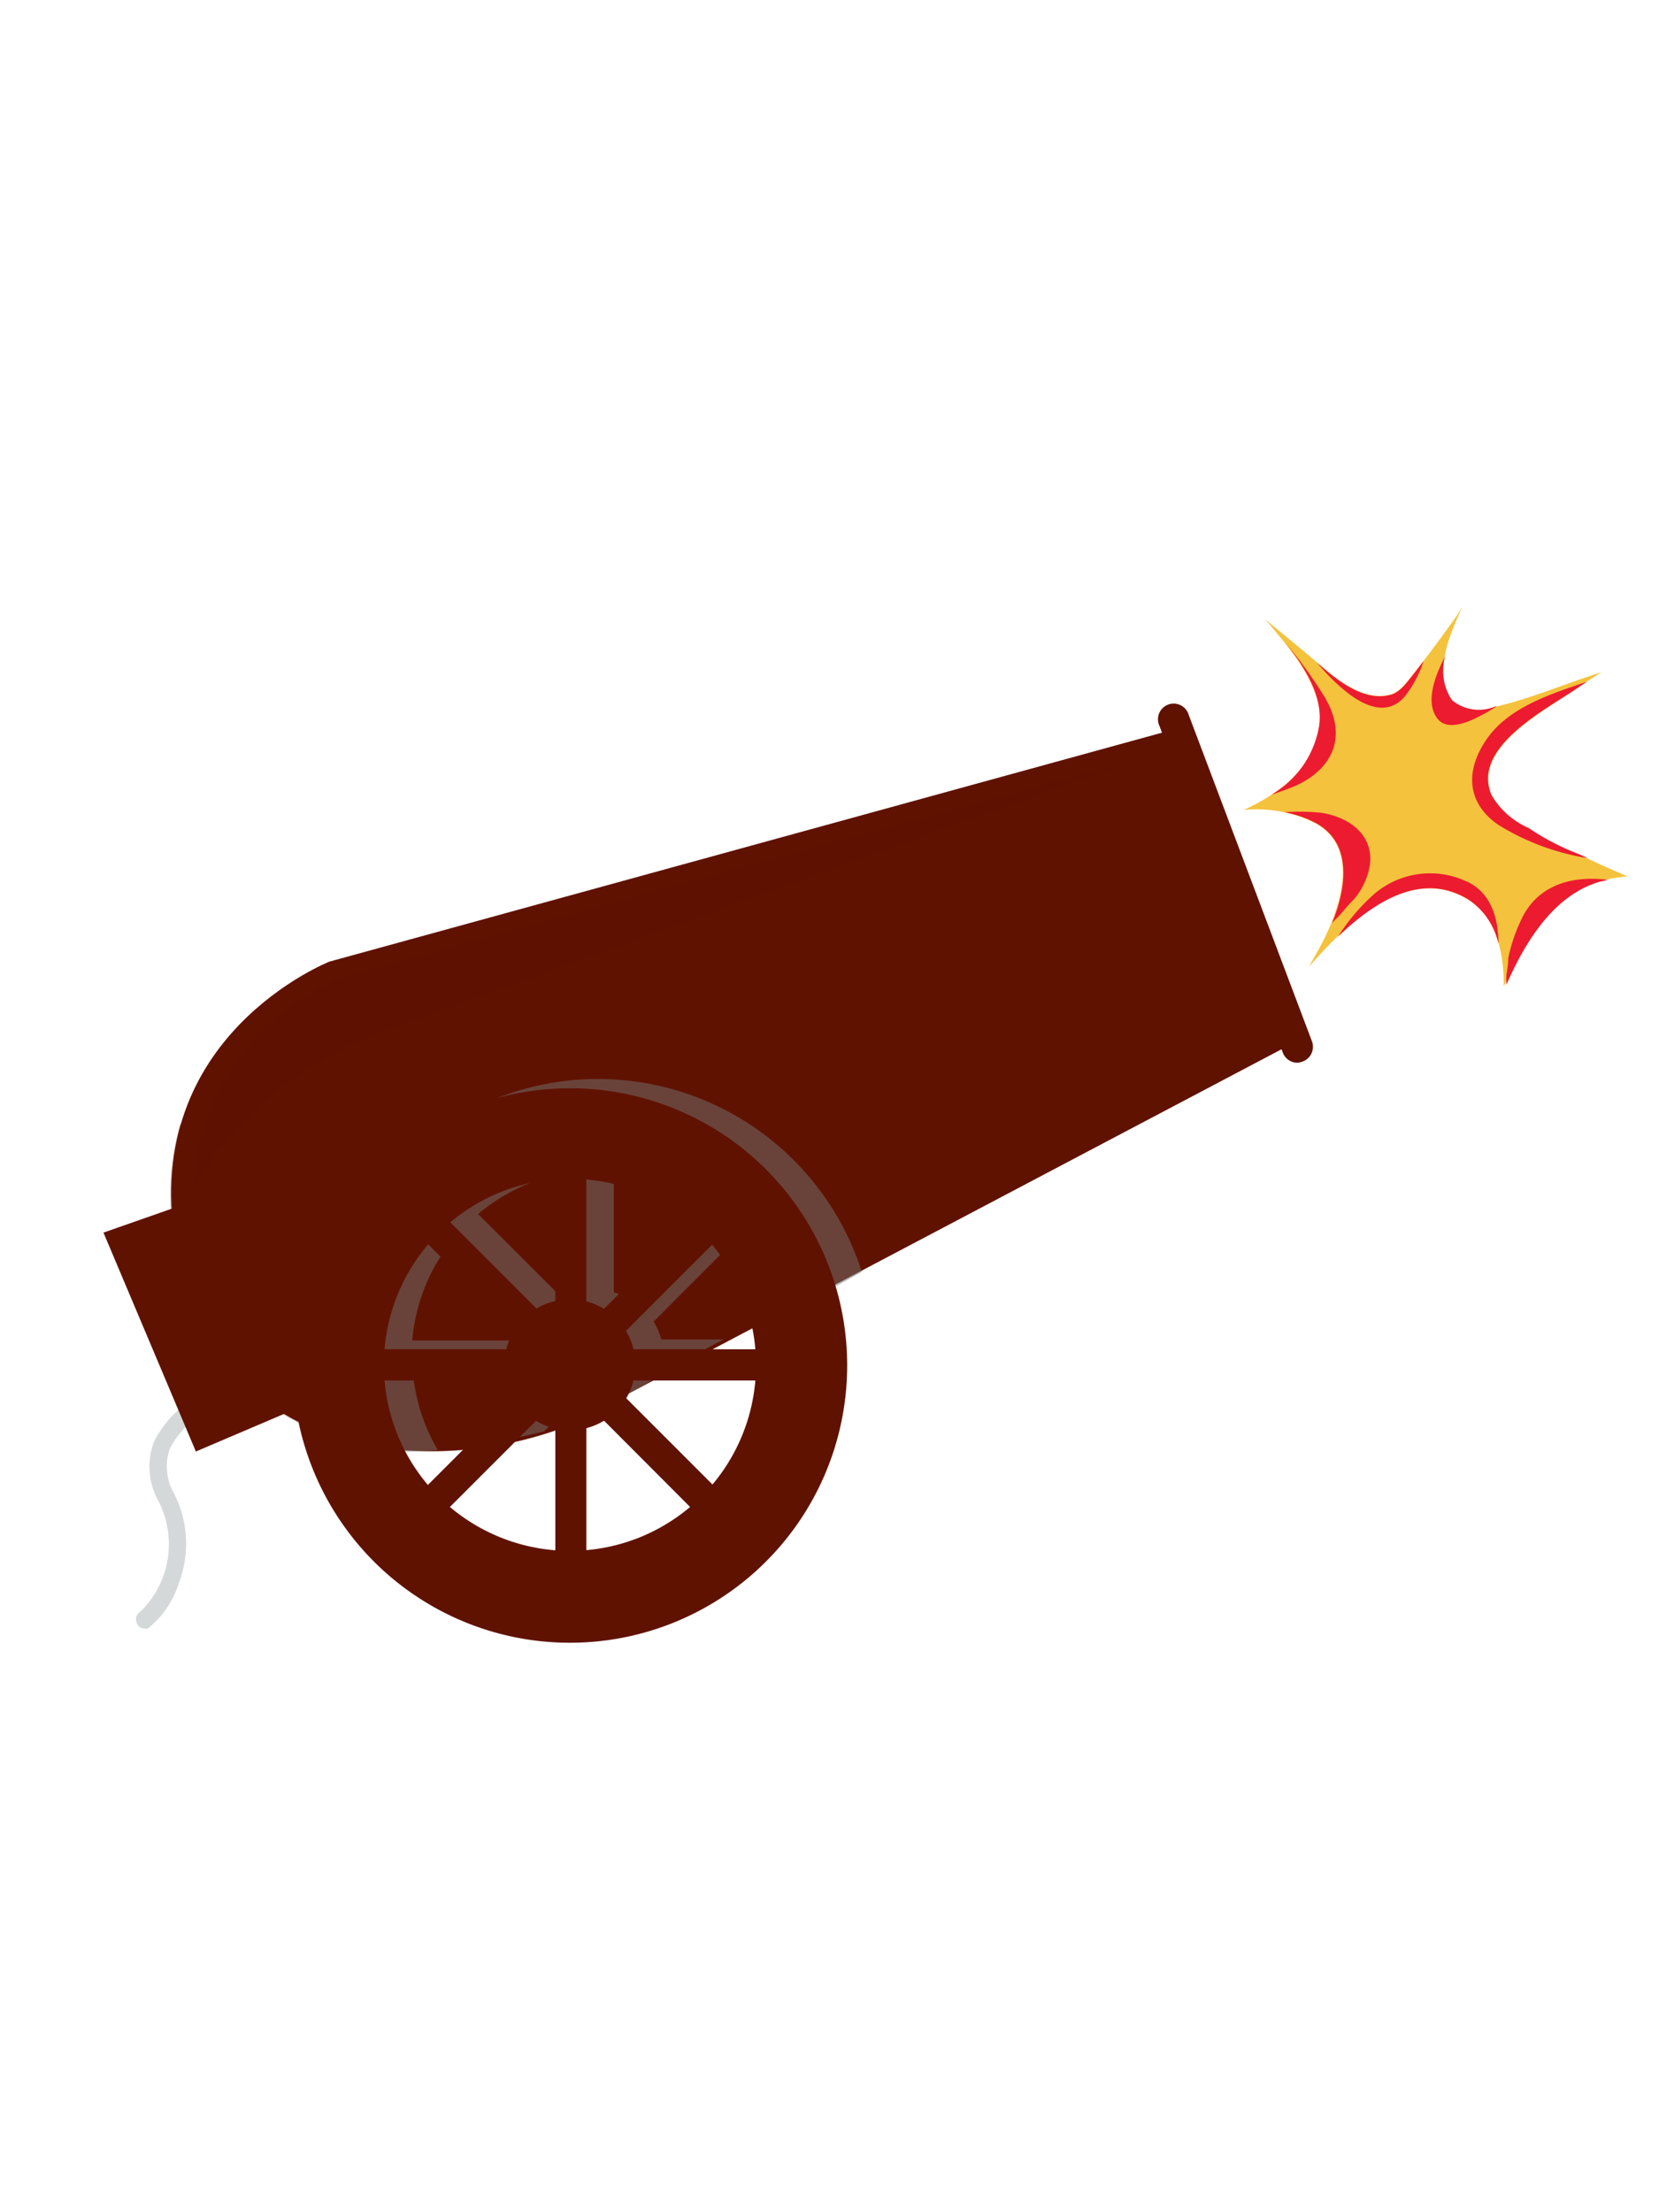 <svg xmlns="http://www.w3.org/2000/svg" viewBox="0 0 93 124"><defs><style>.cls-1{isolation:isolate;}.cls-2{fill:#fff;}.cls-3,.cls-4{fill:#d4d8d8;}.cls-11,.cls-4,.cls-5,.cls-7{mix-blend-mode:multiply;}.cls-6,.cls-7,.cls-8{fill:#601200;}.cls-11,.cls-7{opacity:0.5;}.cls-8{opacity:0.6;mix-blend-mode:color-dodge;}.cls-9{fill:#f4c23c;}.cls-10{fill:#ed1b2f;}.cls-11{fill:#737575;}</style></defs><g class="cls-1"><g id="Calque_2" data-name="Calque 2"><g id="Layer_1" data-name="Layer 1"><rect class="cls-2" width="93" height="124"/><path class="cls-3" d="M8.1,91.25a.49.49,0,0,1-.22-.92,5.29,5.29,0,0,0,1-6.2,3.93,3.93,0,0,1-.25-3.31,6.1,6.1,0,0,1,3.26-2.95.5.5,0,0,1,.63.29.48.48,0,0,1-.28.62,5.21,5.21,0,0,0-2.71,2.4,3,3,0,0,0,.22,2.52A6.18,6.18,0,0,1,10,88.79a5.07,5.07,0,0,1-1.75,2.42A.39.39,0,0,1,8.1,91.25Z"/><path class="cls-4" d="M12.52,78.16a.5.5,0,0,0-.63-.29,8,8,0,0,0-1.7,1l.06.1c.31.61-.47,1.07-.71,1.52a4,4,0,0,0-.1,3.46,6.69,6.69,0,0,1,.62,2.81,5.77,5.77,0,0,1-1,2.88A10.84,10.84,0,0,1,7.67,91a.48.48,0,0,0,.43.28.39.39,0,0,0,.18,0A5.07,5.07,0,0,0,10,88.79a6.18,6.18,0,0,0-.28-5.09,3,3,0,0,1-.22-2.52,5.21,5.21,0,0,1,2.71-2.4A.48.48,0,0,0,12.52,78.16Z"/><g class="cls-5"><polygon class="cls-6" points="13.65 66.34 5.8 69.09 10.98 81.36 18.58 78.12 13.65 66.34"/><path class="cls-6" d="M65.75,40.9l-47.28,13S7.85,58.08,9.86,69.69c2.19,12.67,14.85,13,21.89,10.26l41-21.62S71.15,53,65.75,40.9Z"/><path class="cls-7" d="M31.68,68.48Q29,69.76,26.22,71a33.08,33.08,0,0,1-4,1.57c-2.62.8-5.75,1.31-8.28,0A8.14,8.14,0,0,1,10.13,66a13.71,13.71,0,0,1,0-3.07,14.58,14.58,0,0,0-.31,6.78c2.19,12.67,14.85,13,21.89,10.26l41-21.62s-.21-1.4-2.75-7.61C69.83,50.8,39,65.09,31.68,68.48Z"/><path class="cls-8" d="M10.82,66.68a13.4,13.4,0,0,1,8.57-12L64.18,42.41,20.5,58.18A21,21,0,0,0,10.82,66.68Z"/><path class="cls-6" d="M72.71,59.57a.88.88,0,0,1-.8-.57L65,40.7a.88.88,0,1,1,1.64-.62l6.91,18.3A.88.88,0,0,1,73,59.51,1,1,0,0,1,72.71,59.57Z"/><path class="cls-6" d="M66.45,40.6a.51.51,0,1,1-.51-.51A.51.51,0,0,1,66.45,40.6Z"/><path class="cls-6" d="M68.2,45.44a.51.51,0,1,1-1,0,.51.51,0,1,1,1,0Z"/><path class="cls-6" d="M69.68,49.39a.51.51,0,1,1-.51-.51A.51.51,0,0,1,69.68,49.39Z"/><path class="cls-6" d="M71.36,53.81a.51.51,0,1,1-.51-.51A.51.51,0,0,1,71.36,53.81Z"/><path class="cls-6" d="M73,58.3a.51.51,0,1,1-.51-.51A.51.51,0,0,1,73,58.3Z"/></g><path class="cls-2" d="M65.42,76.05a1.33,1.33,0,0,1,.31-.46,2.64,2.64,0,0,1-2.23-1.54c0,.08,0,.16,0,.25a1.85,1.85,0,0,1-.16,1.37c-.22.3-.7.31-1.2.23a.81.81,0,0,1,.3.46.77.77,0,0,1-.06.5,1.63,1.63,0,0,1,1.71,1.08,1.08,1.08,0,0,1,.48-.82.83.83,0,0,1,.9.1A1.53,1.53,0,0,1,65.42,76.05Z"/><path class="cls-9" d="M84.64,54.56c1-2.11,2.53-4.43,4.92-5.14a8.88,8.88,0,0,1,1.76-.3l-.1,0c-.9-.39-1.8-.79-2.69-1.21a13.62,13.62,0,0,1-2.81-1.46,4.5,4.5,0,0,1-2.08-1.84c-1.19-2.67,3-4.8,4.72-6,.46-.32.94-.63,1.42-.94l-.74.25c-1.72.58-3.46,1.29-5.22,1.7a2.36,2.36,0,0,1-2.43-.36c-.71-.75-.5-2.32-.23-3.2A13.31,13.31,0,0,1,82,34c-.22.34-.39.59-.48.72-.76,1.06-1.54,2.12-2.36,3.14-.3.37-.69.92-1.19,1.06-1.41.4-2.83-.66-3.84-1.53S72,35.6,70.91,34.71c.11.13.24.26.35.4,1.21,1.44,3,3.57,2.69,5.63-.34,2.26-2.09,3.68-4.23,4.66a7.34,7.34,0,0,1,4.08.78c2.38,1.37,1.39,4.51.42,6.47-.26.53-.55,1-.85,1.55,2.46-2.84,5.76-5.72,8.93-3.77,1.62,1,2,3,2,4.87C84.41,55.05,84.52,54.8,84.64,54.56Z"/><path class="cls-10" d="M88.36,38.61l.6-.4c-2,.68-4.35,1.42-5.59,3.18S82.19,45,84,46.24a13.62,13.62,0,0,0,5,1.86l-.5-.23a13.62,13.62,0,0,1-2.81-1.46,4.5,4.5,0,0,1-2.08-1.84C82.45,41.9,86.66,39.77,88.36,38.61Z"/><path class="cls-10" d="M84.55,53.7c0,.33-.06.66-.11,1a.22.22,0,0,1,0,.12c0,.13,0,.26,0,.39.09-.22.19-.43.29-.64,1-2.11,2.53-4.43,4.92-5.14l.49-.11c-2-.26-4,.27-4.9,2.31A9.51,9.51,0,0,0,84.55,53.7Z"/><path class="cls-10" d="M75.17,51.22c.23-.28.47-.55.72-.8a4,4,0,0,0,.89-1.86c.27-1.74-1.13-2.76-2.71-3A11.54,11.54,0,0,0,72,45.53a5.83,5.83,0,0,1,1.85.65c2,1.18,1.6,3.66.82,5.57C74.81,51.58,75,51.41,75.17,51.22Z"/><path class="cls-10" d="M71.26,44.55c.47-.16.94-.32,1.4-.52,2.17-1,2.86-2.88,1.57-5a27.34,27.34,0,0,0-2.16-3c1.05,1.34,2.12,3,1.88,4.64A5.48,5.48,0,0,1,71.26,44.55Z"/><path class="cls-10" d="M78.73,39.06a6.34,6.34,0,0,0,1.07-2l-.63.82c-.3.37-.69.92-1.19,1.06-1.41.4-2.83-.66-3.84-1.53l-.31-.26C75.32,38.91,77.37,40.61,78.73,39.06Z"/><path class="cls-10" d="M80.58,40.28c.61.79,2,.15,3.31-.68l-.07,0a2.36,2.36,0,0,1-2.43-.36A3,3,0,0,1,81,36.81C80.45,37.87,79.87,39.36,80.58,40.28Z"/><path class="cls-10" d="M82.06,49.34a4.81,4.81,0,0,0-5,.75A11.2,11.2,0,0,0,75,52.51c2.2-2.12,4.81-3.64,7.33-2.08A4,4,0,0,1,84,52.9C84,51.42,83.54,49.91,82.06,49.34Z"/><path class="cls-11" d="M33.5,60.48A15.53,15.53,0,0,0,18,76a15.28,15.28,0,0,0,.76,4.81,10,10,0,0,0,3.22.56,24.24,24.24,0,0,0,2.56-.09,10.5,10.5,0,0,1-1.4-4.41h6.82a3.81,3.81,0,0,0,.43,1l-3,3c1-.17,2.09-.38,3.11-.64l1.14-1.14a3.25,3.25,0,0,0,.56.28c.53-.24,1.09-.44,1.64-.63l.7-.26c.85-.42,1.67-.9,2.49-1.38,0-.09,0-.18.08-.28h.38c1-.6,2-1.2,3.07-1.74H37.07a3.62,3.62,0,0,0-.43-1l4.82-4.83a10.41,10.41,0,0,1,2.22,4.5c1.55-.81,3.12-1.59,4.63-2.46A15.53,15.53,0,0,0,33.5,60.48ZM29.93,75.14H23.11a10.45,10.45,0,0,1,2.43-5.86l4.82,4.82A3.81,3.81,0,0,0,29.93,75.14Zm2.7-2.7a3.93,3.93,0,0,0-1,.43l-4.83-4.82a10.45,10.45,0,0,1,5.86-2.43Zm2.78.43a4.15,4.15,0,0,0-1-.43V65.62a10.42,10.42,0,0,1,5.86,2.43Z"/><g class="cls-5"><path class="cls-6" d="M32,62.36A14.15,14.15,0,1,0,46.1,76.5,14.14,14.14,0,0,0,32,62.36Zm0,24.57A10.43,10.43,0,1,1,42.38,76.5,10.42,10.42,0,0,1,32,86.93Z"/><path class="cls-6" d="M32,90.65a.87.87,0,0,1-.87-.87V63.23a.87.87,0,0,1,1.74,0V89.78A.87.87,0,0,1,32,90.65Z"/><path class="cls-6" d="M45.22,77.38H18.68a.88.88,0,0,1,0-1.75H45.22a.88.88,0,1,1,0,1.75Z"/><path class="cls-6" d="M22.57,86.76a.86.86,0,0,1-.62-.25.88.88,0,0,1,0-1.24L40.72,66.5a.87.87,0,0,1,1.23,0,.88.88,0,0,1,0,1.24L23.18,86.51A.85.85,0,0,1,22.57,86.76Z"/><path class="cls-6" d="M41.34,86.76a.86.86,0,0,1-.62-.25L22,67.74a.88.88,0,0,1,0-1.24.87.87,0,0,1,1.23,0L42,85.27a.88.88,0,0,1,0,1.24A.85.85,0,0,1,41.34,86.76Z"/><path class="cls-6" d="M35.62,76.5A3.67,3.67,0,1,1,32,72.83,3.67,3.67,0,0,1,35.62,76.5Z"/><path class="cls-6" d="M32,61A15.54,15.54,0,1,0,47.49,76.5,15.53,15.53,0,0,0,32,61Zm0,27A11.45,11.45,0,1,1,43.4,76.5,11.45,11.45,0,0,1,32,88Z"/></g></g></g></g></svg>